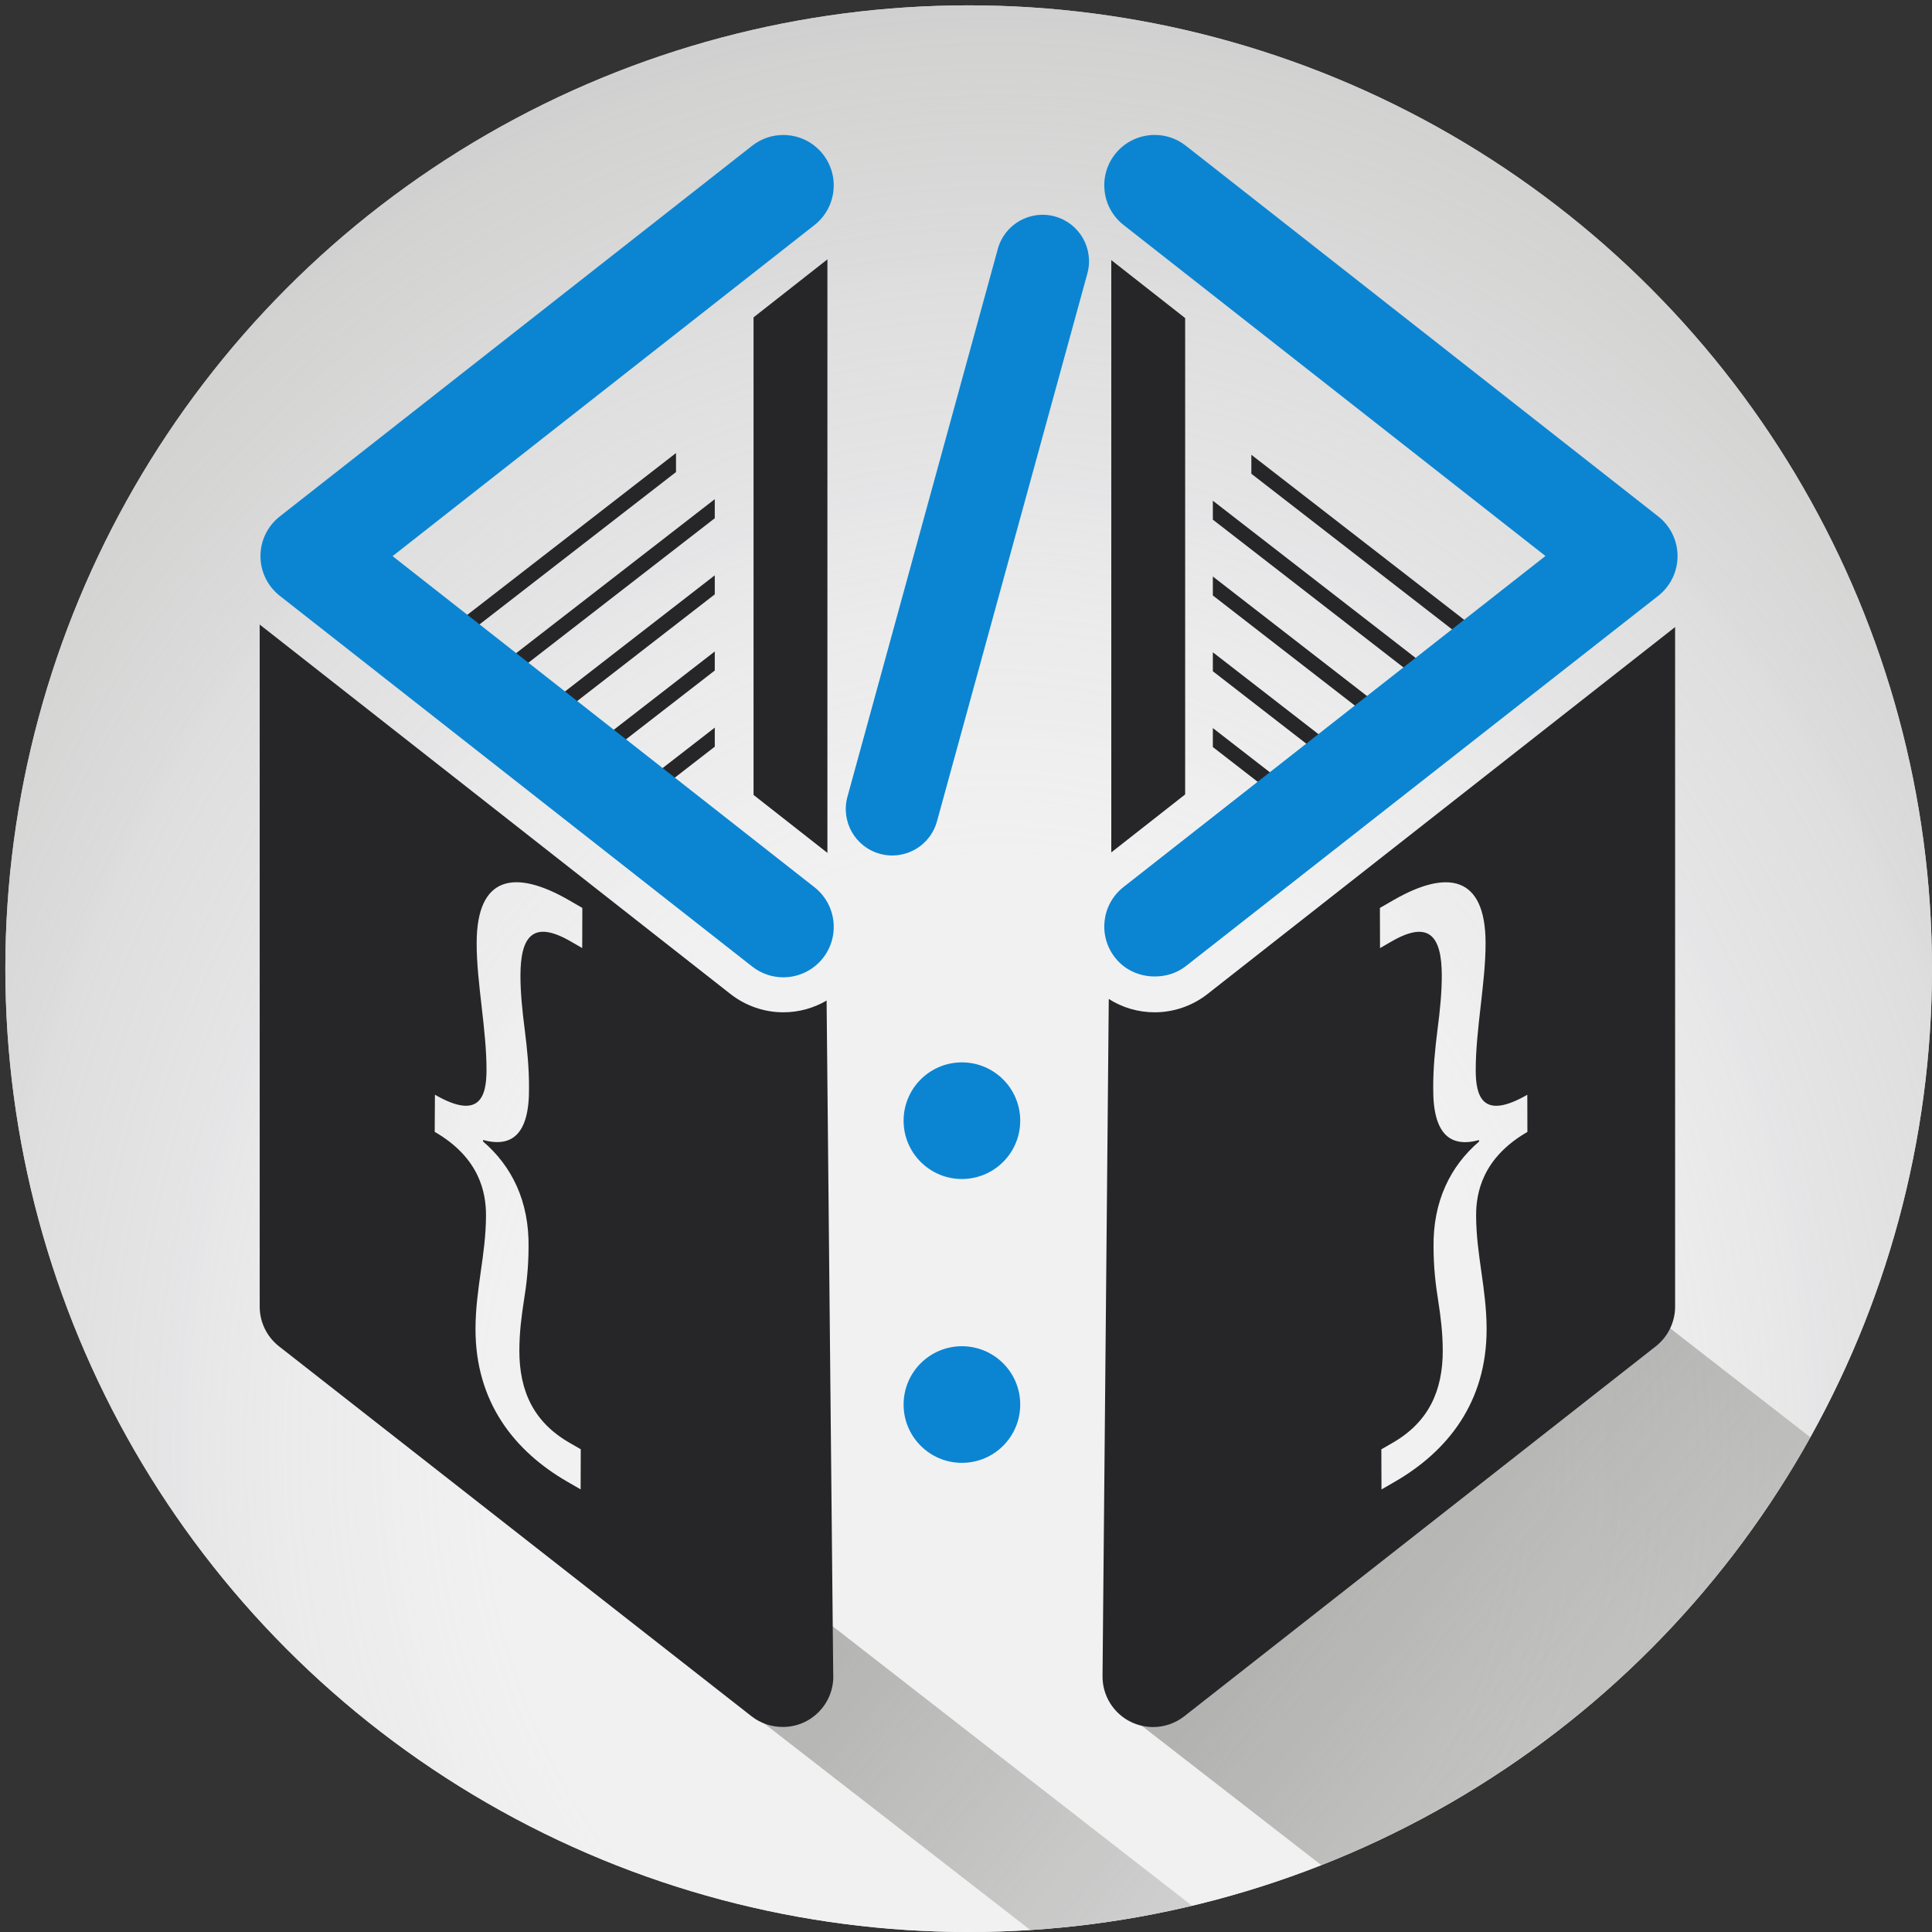 <?xml version="1.0" encoding="utf-8"?>
<!-- Generator: Adobe Illustrator 17.0.0, SVG Export Plug-In . SVG Version: 6.00 Build 0)  -->
<!DOCTYPE svg PUBLIC "-//W3C//DTD SVG 1.1//EN" "http://www.w3.org/Graphics/SVG/1.1/DTD/svg11.dtd">
<svg version="1.1" id="Capa_1" xmlns="http://www.w3.org/2000/svg" xmlns:xlink="http://www.w3.org/1999/xlink" x="0px" y="0px"
	 width="60px" height="60px" viewBox="0 0 60 60" enable-background="new 0 0 60 60" xml:space="preserve">
<rect x="0" y="0" width="60" height="60" fill="#333333" stroke="none"/>
<g>
	<defs>
		<circle id="SVGID_1_" cx="30.083" cy="30.083" r="29.917"/>
	</defs>
	<clipPath id="SVGID_2_">
		<use xlink:href="#SVGID_1_"  overflow="visible"/>
	</clipPath>
	<rect x="-33" y="-20" clip-path="url(#SVGID_2_)" fill="#F1F1F2" width="128" height="130"/>
	
		<radialGradient id="SVGID_3_" cx="31.626" cy="48.343" r="52.403" gradientTransform="matrix(1.144 0 0 1.337 -5.183 -19.646)" gradientUnits="userSpaceOnUse">
		<stop  offset="0.262" style="stop-color:#F1F1F2"/>
		<stop  offset="0.368" style="stop-color:#EBEBEC;stop-opacity:0.928"/>
		<stop  offset="0.508" style="stop-color:#DBDBDB;stop-opacity:0.833"/>
		<stop  offset="0.667" style="stop-color:#C1C1C0;stop-opacity:0.725"/>
		<stop  offset="0.839" style="stop-color:#9D9D9A;stop-opacity:0.609"/>
		<stop  offset="1" style="stop-color:#747470;stop-opacity:0.5"/>
	</radialGradient>
	<rect x="-33" y="-20" clip-path="url(#SVGID_2_)" fill="url(#SVGID_3_)" width="128" height="130"/>
	<linearGradient id="SVGID_4_" gradientUnits="userSpaceOnUse" x1="43.289" y1="46.006" x2="97.894" y2="90.751">
		<stop  offset="0" style="stop-color:#747470"/>
		<stop  offset="0.461" style="stop-color:#747470;stop-opacity:0"/>
	</linearGradient>
	<polygon opacity="0.5" clip-path="url(#SVGID_2_)" fill="url(#SVGID_4_)" points="105.661,83.088 51.755,41.163 34.968,53.216 
		90.865,96.584 	"/>
	<linearGradient id="SVGID_5_" gradientUnits="userSpaceOnUse" x1="24.736" y1="50.909" x2="77.839" y2="94.424">
		<stop  offset="0" style="stop-color:#747470"/>
		<stop  offset="0.461" style="stop-color:#747470;stop-opacity:0"/>
	</linearGradient>
	<polygon opacity="0.5" clip-path="url(#SVGID_2_)" fill="url(#SVGID_5_)" points="78.833,91.706 24.927,49.78 21.601,51.871 
		78.182,95.771 	"/>
	<g clip-path="url(#SVGID_2_)">
		<polygon fill="#262628" points="23.402,24.687 25.696,26.487 25.696,8.055 23.402,9.856 		"/>
		<polygon fill="#262628" points="36.806,9.878 34.512,8.078 34.512,26.472 36.806,24.672 		"/>
		<path fill="#262628" d="M22.688,30.872L8.065,19.396v21.182c0,0.483,0.222,0.938,0.602,1.235L23.339,53.3
			c0.282,0.221,0.624,0.332,0.968,0.332c0.003,0,0.006,0,0.009,0c0.864,0,1.563-0.703,1.563-1.568c0-0.035-0.001-0.068-0.003-0.102
			l-0.205-20.889c-0.402,0.236-0.863,0.365-1.345,0.365C23.735,31.438,23.154,31.237,22.688,30.872z M13.507,33.997
			c1.4,0.809,1.6,0.038,1.602-0.755c0.002-0.634-0.075-1.315-0.153-1.995c-0.077-0.68-0.155-1.337-0.153-1.972
			c0.006-2.085,1.192-2.286,2.868-1.318l0.414,0.239l-0.004,1.247l-0.355-0.205c-1.163-0.672-1.559-0.174-1.563,1.049
			c-0.001,0.522,0.056,1.1,0.133,1.689c0.077,0.612,0.135,1.19,0.133,1.801c0.015,1.462-0.539,1.868-1.427,1.627l0,0.046
			c0.887,0.76,1.436,1.851,1.413,3.289c-0.002,0.613-0.062,1.145-0.143,1.643c-0.081,0.52-0.141,1.008-0.143,1.551
			c-0.004,1.269,0.447,2.233,1.552,2.87l0.355,0.205l-0.004,1.246l-0.414-0.239c-1.636-0.945-2.858-2.466-2.851-4.754
			c0.002-0.613,0.083-1.202,0.163-1.767c0.081-0.566,0.162-1.132,0.163-1.744c0.002-0.702-0.192-1.791-1.593-2.599L13.507,33.997z"
			/>
		<path fill="#262628" d="M37.498,30.872c-0.465,0.365-1.046,0.566-1.637,0.566c-0.515,0-1.007-0.146-1.427-0.414L34.24,52.051
			c-0.006,0.603,0.335,1.157,0.877,1.423c0.22,0.108,0.457,0.161,0.693,0.161c0.345,0,0.687-0.114,0.969-0.335l14.642-11.488
			c0.379-0.298,0.601-0.753,0.601-1.235V19.474L37.498,30.872z M44.51,33.778c-0.002-0.611,0.056-1.189,0.133-1.801
			c0.077-0.589,0.135-1.167,0.133-1.689c-0.003-1.223-0.4-1.721-1.563-1.049l-0.355,0.205l-0.004-1.247l0.414-0.239
			c1.676-0.968,2.862-0.767,2.868,1.318c0.002,0.634-0.076,1.292-0.153,1.972c-0.077,0.68-0.154,1.36-0.153,1.995
			c0.002,0.793,0.202,1.563,1.602,0.755l0.003,1.155c-1.4,0.809-1.595,1.897-1.593,2.599c0.002,0.613,0.083,1.179,0.163,1.744
			c0.081,0.566,0.162,1.155,0.163,1.767c0.006,2.288-1.215,3.81-2.851,4.754l-0.414,0.239l-0.004-1.246l0.355-0.205
			c1.104-0.638,1.555-1.601,1.552-2.87c-0.002-0.544-0.062-1.031-0.143-1.551c-0.081-0.498-0.141-1.031-0.143-1.643
			c-0.023-1.438,0.527-2.528,1.413-3.289l0-0.046C45.049,35.646,44.495,35.24,44.51,33.778z"/>
		<path fill="#0B85D2" d="M29.099,25.507l4.67-17.013c0.211-0.768-0.241-1.562-1.009-1.772c-0.768-0.211-1.562,0.241-1.772,1.009
			l-4.67,17.013c-0.211,0.768,0.241,1.562,1.009,1.772c0.128,0.035,0.256,0.052,0.383,0.052
			C28.343,26.568,28.923,26.148,29.099,25.507z"/>
		<circle fill="#0B85D2" cx="29.873" cy="34.804" r="1.811"/>
		<circle fill="#0B85D2" cx="29.873" cy="43.619" r="1.811"/>
		<g>
			<g>
				<path fill="#262628" d="M22.198,15.502l-7.993,6.197c0.125,0.1,0.251,0.2,0.377,0.299l7.616-5.904V15.502z"/>
			</g>
			<g>
				<path fill="#262628" d="M22.198,17.867l-6.469,5.016c0.041,0.031,0.081,0.062,0.123,0.093c0.087,0.066,0.173,0.134,0.259,0.202
					l6.087-4.72V17.867z"/>
			</g>
			<g>
				<path fill="#262628" d="M22.198,20.232l-4.998,3.875c0.117,0.106,0.234,0.212,0.351,0.319l4.647-3.603V20.232z"/>
			</g>
			<g>
				<path fill="#262628" d="M22.198,22.597l-3.596,2.788c0.118,0.106,0.238,0.211,0.358,0.314l3.238-2.511V22.597z"/>
			</g>
			<g>
				<path fill="#262628" d="M20.995,14.069l-8.268,6.41c0.087,0.073,0.175,0.146,0.261,0.219c0.035,0.03,0.07,0.058,0.105,0.088
					l7.901-6.126V14.069z"/>
			</g>
		</g>
		<g>
			<g>
				<path fill="#262628" d="M37.666,15.55l7.955,6.167c-0.125,0.1-0.25,0.199-0.375,0.298l-7.58-5.877V15.55z"/>
			</g>
			<g>
				<path fill="#262628" d="M37.666,17.904l6.439,4.992c-0.041,0.031-0.081,0.062-0.122,0.093c-0.087,0.065-0.172,0.134-0.258,0.201
					l-6.059-4.697V17.904z"/>
			</g>
			<g>
				<path fill="#262628" d="M37.666,20.257l4.975,3.857c-0.117,0.105-0.233,0.211-0.35,0.318l-4.625-3.586V20.257z"/>
			</g>
			<g>
				<path fill="#262628" d="M37.666,22.611l3.579,2.775c-0.118,0.105-0.237,0.21-0.356,0.313L37.666,23.2V22.611z"/>
			</g>
			<g>
				<path fill="#262628" d="M38.862,14.124l8.229,6.38c-0.087,0.072-0.174,0.145-0.26,0.218c-0.035,0.03-0.07,0.058-0.105,0.088
					l-7.864-6.097V14.124z"/>
			</g>
		</g>
		<path fill="#0B85D2" d="M25.293,27.553L12.192,17.271L25.293,6.99c0.68-0.534,0.799-1.519,0.265-2.199
			c-0.309-0.394-0.769-0.599-1.233-0.599c-0.338,0-0.679,0.109-0.966,0.334L8.688,16.039c-0.378,0.297-0.599,0.751-0.599,1.232
			c0,0.481,0.221,0.935,0.599,1.232l14.672,11.514c0.287,0.225,0.628,0.334,0.966,0.334c0.464,0,0.924-0.206,1.233-0.599
			C26.092,29.071,25.974,28.087,25.293,27.553z"/>
		<path fill="#0B85D2" d="M52.098,17.271c0-0.481-0.221-0.935-0.599-1.232L36.827,4.525c-0.287-0.225-0.627-0.334-0.966-0.334
			c-0.464,0-0.924,0.205-1.233,0.598c-0.534,0.68-0.415,1.664,0.265,2.198l13.102,10.28L34.893,27.546
			c-0.68,0.534-0.799,1.512-0.265,2.193c0.309,0.394,0.768,0.586,1.233,0.586c0,0,0,0,0,0c0.338,0,0.679-0.096,0.966-0.321
			l14.672-11.501C51.877,18.206,52.098,17.752,52.098,17.271z"/>
	</g>
</g>
</svg>
